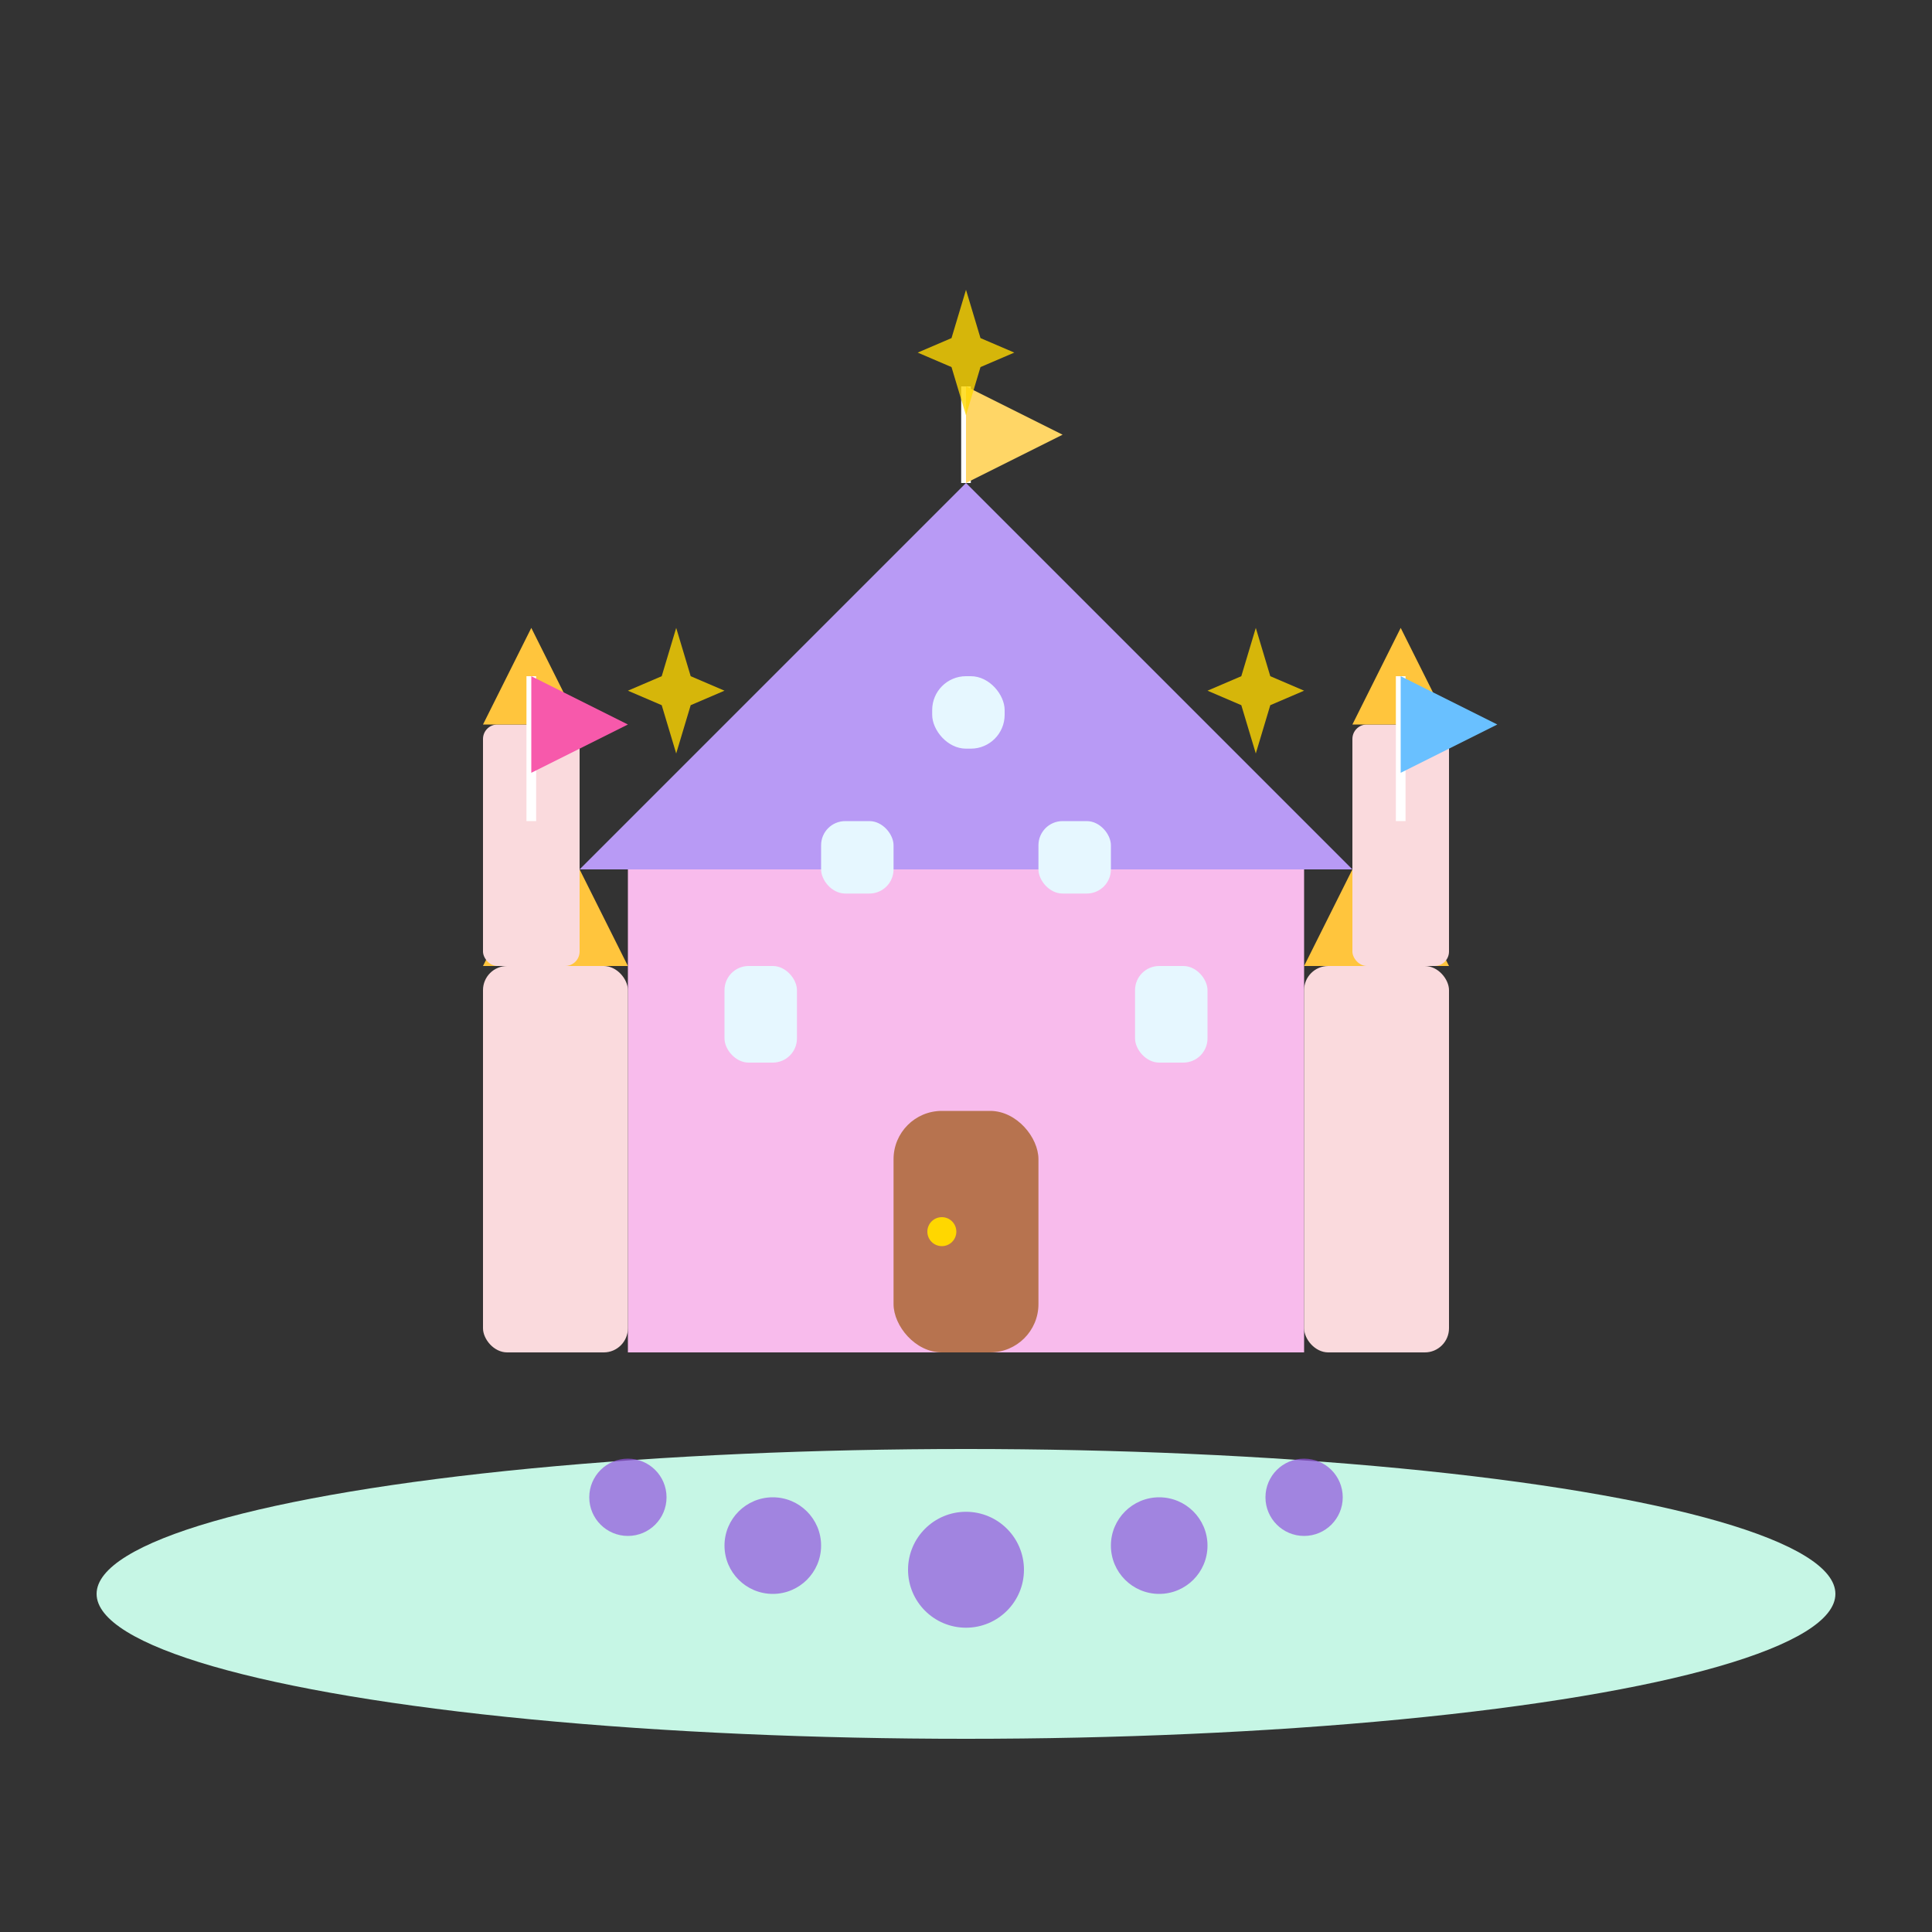 <?xml version="1.0" encoding="UTF-8"?>
<svg width="400" height="400" viewBox="0 0 400 400" xmlns="http://www.w3.org/2000/svg">
  <rect x="0" y="0" width="400" height="400" fill="#333333" stroke="none"/>
  <!-- Base/ground -->
  <ellipse cx="200" cy="330" rx="180" ry="30" fill="#c6f6e5" />
  
  <!-- Main castle body -->
  <path d="M130 180 L130 280 L270 280 L270 180 C270 180 250 140 200 140 C150 140 130 180 130 180 Z" fill="#f8bbec" />
  
  <!-- Castle top -->
  <path d="M120 180 L200 100 L280 180 Z" fill="#b89af5" />
  
  <!-- Corner towers -->
  <!-- Tower 1 -->
  <rect x="100" y="200" width="30" height="80" rx="5" fill="#fadadd" />
  <path d="M100 200 L115 170 L130 200 Z" fill="#ffc53d" />
  
  <!-- Tower 2 -->
  <rect x="270" y="200" width="30" height="80" rx="5" fill="#fadadd" />
  <path d="M270 200 L285 170 L300 200 Z" fill="#ffc53d" />
  
  <!-- Tower 3 -->
  <rect x="100" y="150" width="20" height="50" rx="3" fill="#fadadd" />
  <path d="M100 150 L110 130 L120 150 Z" fill="#ffc53d" />
  
  <!-- Tower 4 -->
  <rect x="280" y="150" width="20" height="50" rx="3" fill="#fadadd" />
  <path d="M280 150 L290 130 L300 150 Z" fill="#ffc53d" />
  
  <!-- Door -->
  <rect x="185" y="230" width="30" height="50" rx="10" fill="#b7734f" />
  <circle cx="195" cy="255" r="3" fill="gold" />
  
  <!-- Windows -->
  <rect x="150" y="200" width="15" height="20" rx="5" fill="#e6f7ff" />
  <rect x="235" y="200" width="15" height="20" rx="5" fill="#e6f7ff" />
  <rect x="170" y="170" width="15" height="15" rx="5" fill="#e6f7ff" />
  <rect x="215" y="170" width="15" height="15" rx="5" fill="#e6f7ff" />
  <rect x="193" y="140" width="15" height="15" rx="7" fill="#e6f7ff" />
  
  <!-- Flags -->
  <line x1="110" y1="170" x2="110" y2="140" stroke="#fff" stroke-width="2" />
  <path d="M110 140 L130 150 L110 160 Z" fill="#f759ab" />
  
  <line x1="290" y1="170" x2="290" y2="140" stroke="#fff" stroke-width="2" />
  <path d="M290 140 L310 150 L290 160 Z" fill="#69c0ff" />
  
  <line x1="200" y1="100" x2="200" y2="80" stroke="#fff" stroke-width="2" />
  <path d="M200 80 L220 90 L200 100 Z" fill="#ffd666" />
  
  <!-- Decorative elements -->
  <circle cx="130" cy="310" r="8" fill="#9254de" opacity="0.7" />
  <circle cx="160" cy="320" r="10" fill="#9254de" opacity="0.7" />
  <circle cx="200" cy="325" r="12" fill="#9254de" opacity="0.7" />
  <circle cx="240" cy="320" r="10" fill="#9254de" opacity="0.7" />
  <circle cx="270" cy="310" r="8" fill="#9254de" opacity="0.7" />
  
  <!-- Sparkles -->
  <path d="M140 130 L143 140 L150 143 L143 146 L140 156 L137 146 L130 143 L137 140 Z" fill="gold" opacity="0.8" />
  <path d="M260 130 L263 140 L270 143 L263 146 L260 156 L257 146 L250 143 L257 140 Z" fill="gold" opacity="0.8" />
  <path d="M200 60 L203 70 L210 73 L203 76 L200 86 L197 76 L190 73 L197 70 Z" fill="gold" opacity="0.8" />
</svg>